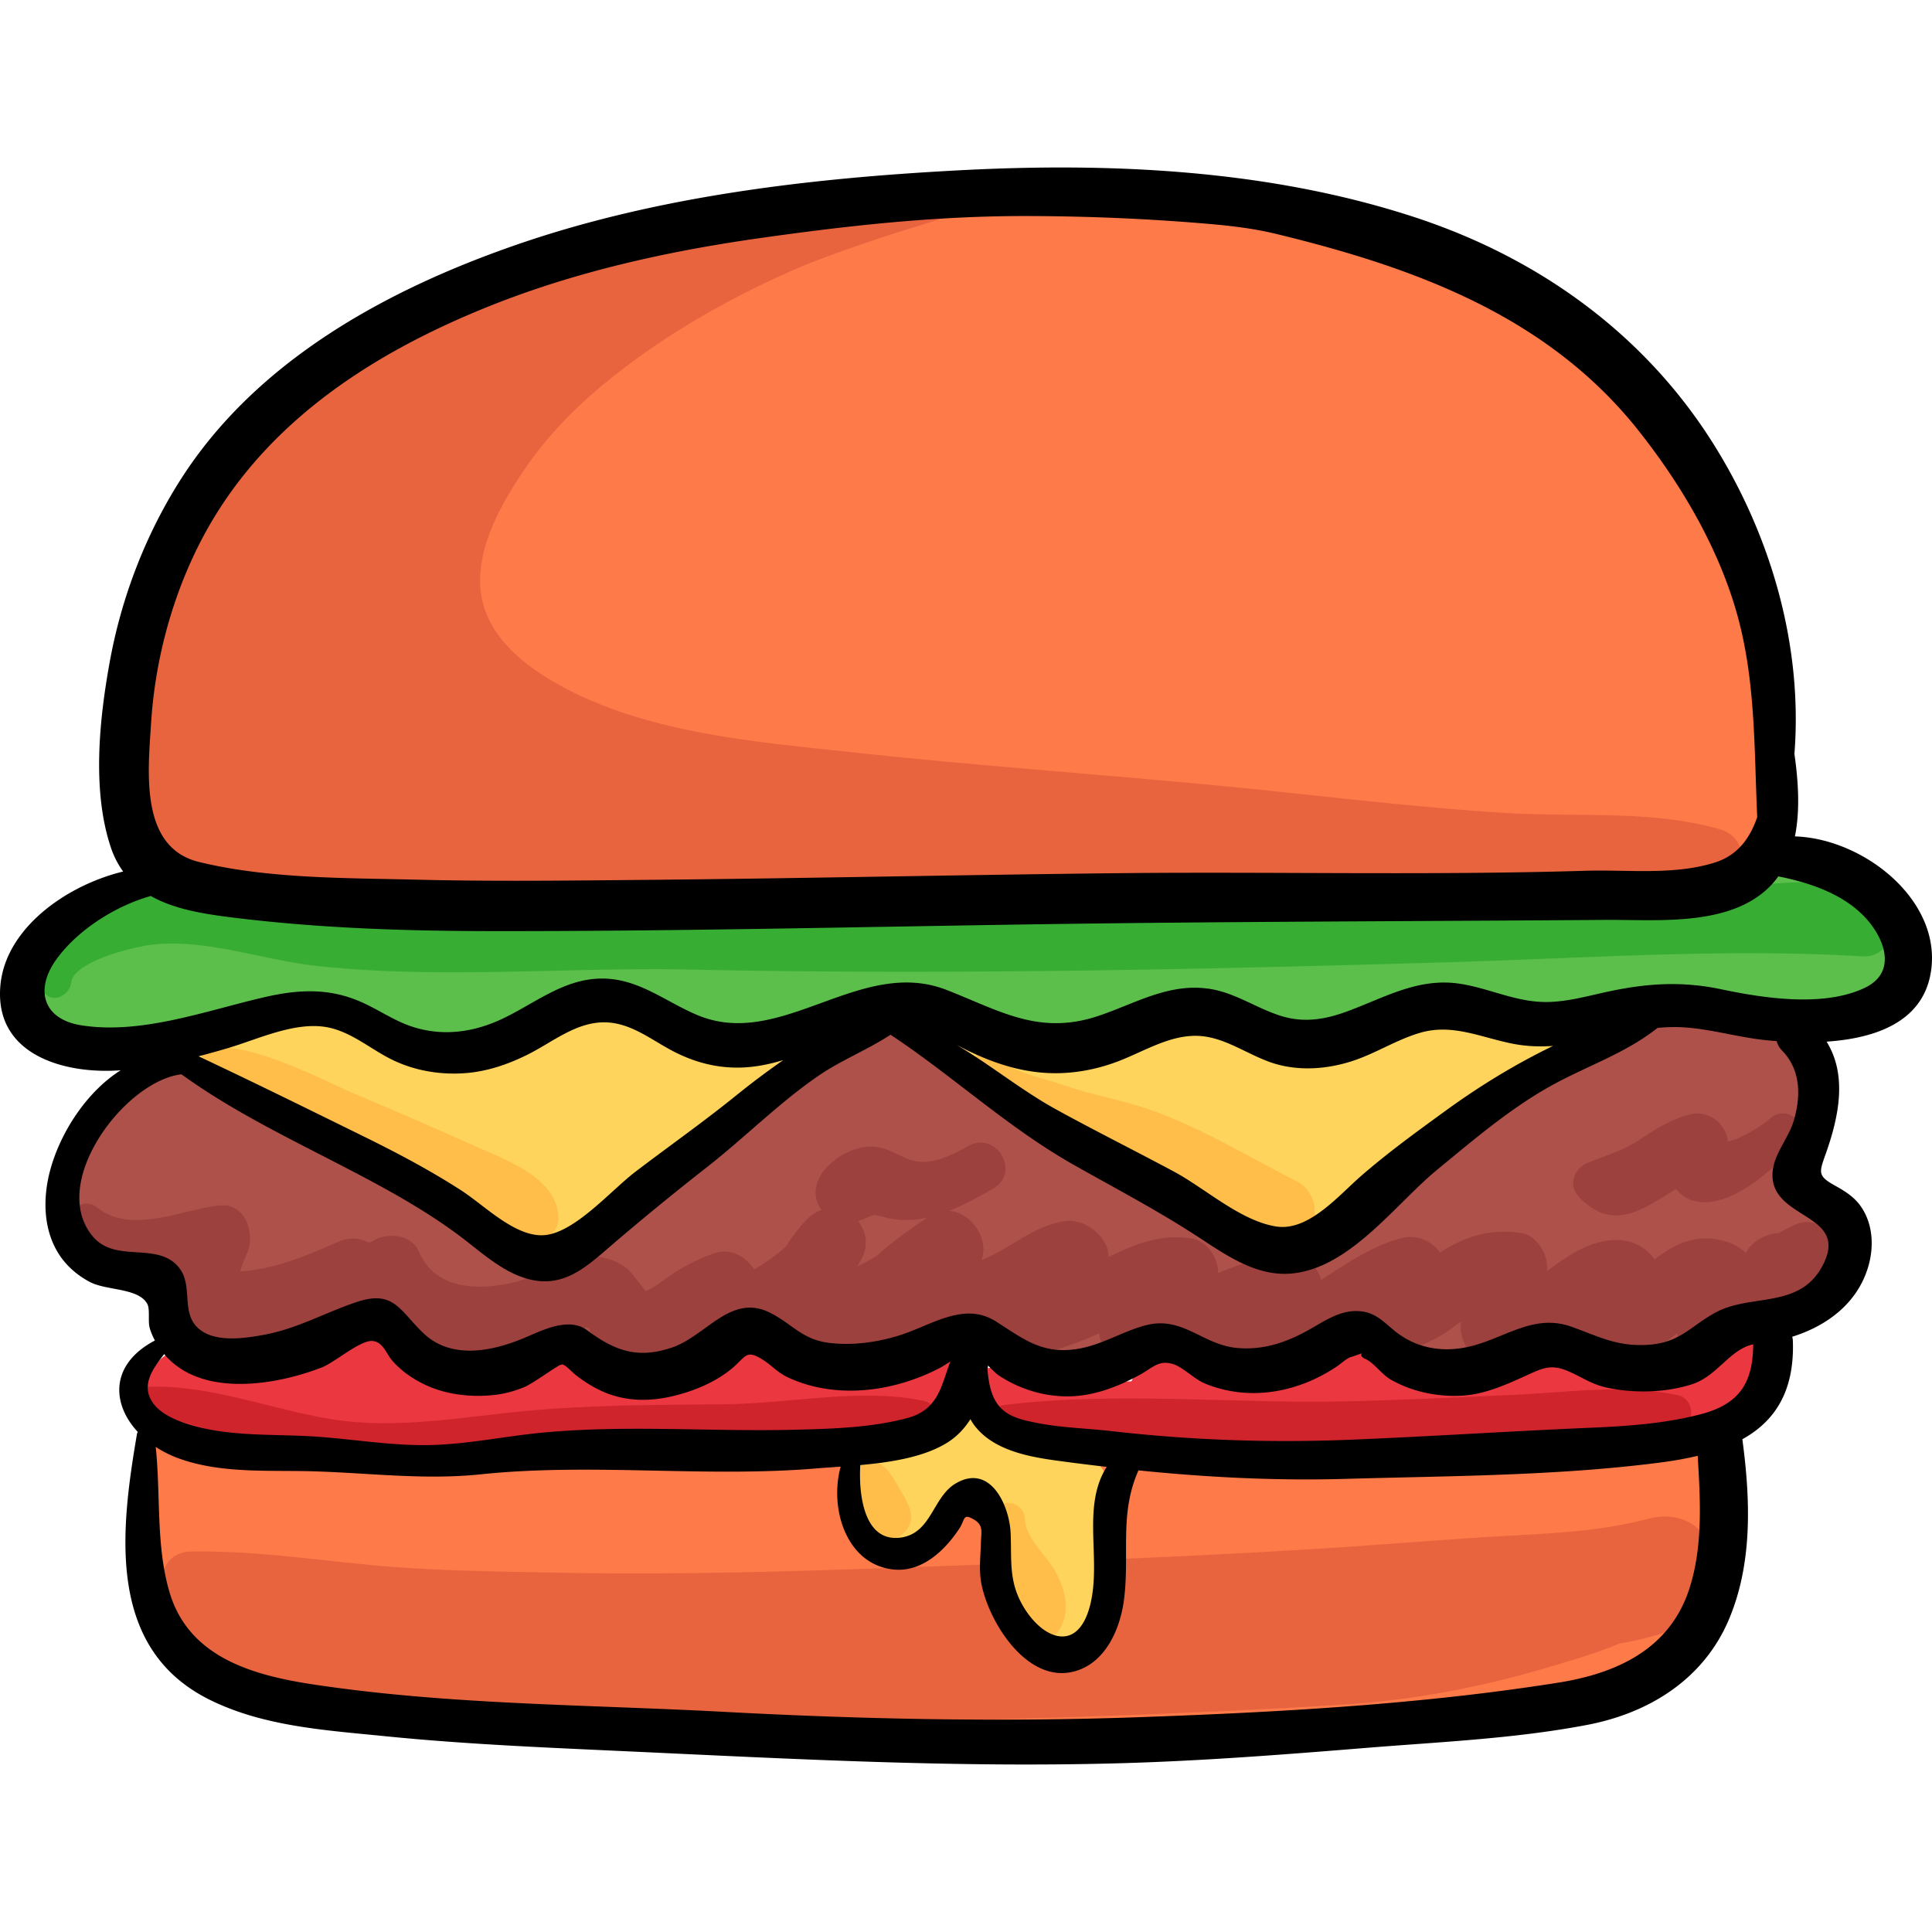 <svg xmlns="http://www.w3.org/2000/svg" version="1.1" xmlns:xlink="http://www.w3.org/1999/xlink" width="512" height="512" x="0" y="0" viewBox="0 0 512.001 512.001" style="enable-background:new 0 0 512 512" xml:space="preserve" class=""><g><path d="M183.926 60.349c-61.188 1.349-127.072 44.155-145.492 103.847-5.668 18.368-16.001 62.797 8.066 73.361 9.232 4.052 21.106-1.783 30.525-2.607 16.93-1.48 35.082.773 52.06 1.655 34.959 1.815 69.709-.054 104.669.007 65.894.115 132.685 6.406 198.403.785 10.404-.89 28.023-2.519 35.638-10.877 7.4-8.123 5.165-24.989 3.238-34.717-9.629-48.61-30.941-101.611-78.854-123.916-22.082-10.28-44.643-16.212-69.02-17.953-24.944-1.782-50.263 1.396-75.275 2.293-21.495.772-43.874.025-63.958 8.122zM40.268 379.25c-3.098 21.034-4.469 43.779 9.937 61.408 5.304 6.491 13.083 10.935 21.187 12.964 16.116 4.034 33.553 2.107 49.879 3.854 22.147 2.37 44.386 2.433 66.599 1.11 19.627-1.169 38.284 6.294 57.906 6.243 58.782-.151 114.986-11.302 173.325-18.337 17.939-2.163 33.221-8.972 38.154-27.309 4.004-14.883-.027-25.458-1.456-39.78-12.374-1.559-26.344 1.763-38.885 1.907-22.21.255-44.425.144-66.574-.957-37.513-1.865-74.969-4.154-112.603-4.161-42.598-.007-84.821 6.44-127.176 6.093-13.961-.114-27.902 1.794-41.954 1.091-8.81-.441-16.752-3.259-28.339-4.126z" style="" fill="#ff7a49" data-original="#ff7a49" class=""></path><path d="M456.015 219.841c-18.129-5.34-38.71-3.194-57.475-4.417-19.122-1.247-38.216-3.316-57.265-5.368-38.471-4.144-77.103-6.535-115.563-10.71-26.815-2.911-57.148-5.218-80.748-19.719-8.266-5.079-16.234-12.437-17.512-22.577-1.48-11.735 5.488-23.786 11.842-33.063 4.531-6.615 10.197-12.938 16.313-18.392 15.567-13.884 34.469-25.094 53.664-33.609 7.105-3.152 14.478-5.661 21.821-8.187 10.125-3.482 20.622-6.155 30.536-10.222 3.736-1.533 6.517-3.627.852-4.924-10.862-2.487-22.1-.607-32.818 1.678-4.244.904-7.837 2.56-11.899 3.774-5.505 1.646-11.378 2.168-16.934 3.823-5.169 1.539-9.908 2.83-15.079 4.016a403.171 403.171 0 0 0-12.87 3.173c-8.741 2.31-17.405 4.923-25.944 7.895-33.439 11.641-66.79 29.124-89.336 57.172-13.405 16.676-21.946 36.659-24.65 57.891-2.208 17.341 1.677 35.689 17.638 45.335 19.288 11.657 47.557 8.142 69.072 8.343 25.787.242 51.565 1.605 77.359.714 26.327-.91 52.592-2.868 78.939-3.548 27.818-.718 55.624-2.121 83.454-2.081 7.336.011 14.685-.072 22.03-.291 12.286.318 24.578.632 36.866.847 12.653.221 25.429 1.213 37.708-2.357 7.506-2.181 7.477-12.993-.001-15.196zM436.697 402.515c-14.446 3.793-28.944 3.91-43.765 4.875-15.63 1.018-31.237 2.326-46.875 3.252-33.611 1.99-67.261 3.32-100.907 4.546-32.405 1.181-64.8 2.243-97.229 1.59-16.116-.324-32.262-.45-48.326-1.911-16.496-1.5-32.52-4-49.137-3.685-3.678.07-6.06 2.207-7.045 4.883-4.042.511-6.851 3.342-8.121 6.838 3.314 4.963 5.705 10.71 7.356 16.615 11.017 8.022 27.117 11.463 39.689 14.199 16.733 3.641 34.006 4.784 51.095 5.125 34.324.685 68.79-1.486 103.1-2.403 39.729-1.063 79.468-2.221 119.141-4.673 18.391-1.137 36.776-4.6 54.437-9.862 6.266-1.867 12.855-3.722 19.024-6.327 5.302-.901 10.51-2.21 15.52-4.202 17.464-6.943 11.151-33.876-7.957-28.86z" style="" fill="#e8643f" data-original="#e8643f" class=""></path><path d="M42.646 231.855c-4.666 3.272-10.644 3.49-15.695 6.153-5.29 2.79-9.179 6.801-13.512 10.828-5.928 5.508-11.858 12.701-6.941 21.126 5.148 8.821 17.482 7.855 26.455 8.081 13.736.345 25.584-4.308 38.54-7.98 7.949-2.253 12.675-2.824 20.02.66 8.955 4.247 14.561 9.526 24.941 10.037 19.103.941 33.635-18.703 52.731-11.714 11.639 4.26 19.472 10.884 32.622 9.164 12.391-1.621 22.695-11.194 35.079-11.745 10.945-.487 19.618 5.567 29.586 8.88 14.796 4.916 24.367 2.422 38.446-3.466 13.905-5.816 19.508-3.97 32.484 1.562 16.396 6.989 25.572 4.91 41.098-2.866 13.592-6.807 23.771 5.163 38.026 2.439 10.267-1.962 18.309-9.876 29.226-7.77 5.396 1.041 9.565 3.685 15.176 4.34 7.014.819 14.248.758 21.281.324 7.818-.481 20.296-2.345 22.904-11.281 2.838-9.724-7.965-23.03-15.853-28.035-13.135-8.335-20.83.785-32.799 4.752-4.716 1.563-10.65 2.07-15.604 3.062-11.552 2.315-23.275 3.965-35.077 3.989-19 .038-37.988-.801-56.956-1.845-37.4-2.059-74.83-4.984-112.314-3.772-34.678 1.121-69.338.618-104.045 2.399-20.77 1.065-42.172.696-62.945-.664-9.317-.611-18.336-2.918-26.874-6.658z" style="" fill="#5cbf4b" data-original="#5cbf4b" class=""></path><path d="M498.042 237.255c-14.924-6.364-30.223-2.017-45.988-2.014-18.419.003-36.757.716-55.162 1.395a5362.144 5362.144 0 0 1-113.916 2.987c-37.252.582-74.468.65-111.72.167-19.234-.249-38.415.557-57.641.753-18.048.183-35.093-2.15-52.881-4.679-13.188-1.875-25.015-1.835-36.778 4.852-7.459 4.24-18.074 12.182-12.67 21.721 2.191 3.867 7.087 1.635 7.58-2.053.764-5.718 16.831-9.512 21.471-10.033 14.413-1.62 29.255 4.077 43.501 5.626 32.755 3.563 66.413.286 99.333.978 67.205 1.413 134.554.019 201.736-1.979 36.085-1.073 72.833-3.689 108.749-1.521 8.22.493 12.39-12.787 4.386-16.2z" style="" fill="#38ad34" data-original="#38ad34" class=""></path><path d="M472.593 314.27a7.845 7.845 0 0 1 1.076-1.823c1.104-2.082 2.729-3.89 3.918-5.924 2.841-4.859 4.505-9.797 3.911-15.485-.184-1.763-.96-3.445-2.076-4.848 3.831-3.685 5.083-10.531-.855-13.278-15.506-7.176-30.087-7.876-44.91.845-1.361.801-2.706 1.641-4.059 2.462-7.168.888-13.315 6.05-19.065 10.407-4.404 3.338-8.983 6.384-13.482 9.513-8.465 4.007-14.909 10.643-21.837 17.052-8.593 7.95-18.666 15.278-29.195 20.524-3.47-.738-7.226-.856-11.011-.51-.622-1.645-1.776-3.193-3.599-4.428-14.301-9.685-30.613-15.66-45.221-24.801-7.708-4.823-14.858-10.487-22.555-15.334-6.757-4.256-16.476-7.109-20.136-14.628-2.607-5.355-9.352-4.805-13.236-1.706-14.13 11.276-28.122 22.644-41.977 34.251-1.9 1.592-3.833 3.141-5.761 4.696a56.869 56.869 0 0 0-4.813 3.364 7.631 7.631 0 0 0-1.945.409c-9.541 3.428-20.719 9.402-25.664 18.69-.261.49-.455.977-.616 1.459-.621.064-1.241.138-1.862.225-11.927-3.652-26.186-8.684-36.2-16.515-1.748-1.757-3.691-3.351-5.61-4.707a8.253 8.253 0 0 0-1.258-.709c-5.348-7.878-13.898-14.3-23.357-18.915-8.783-4.285-23.154-12.27-34.92-11.954a6.938 6.938 0 0 0-2.452.211c-5.139.702-9.63 3.262-12.704 8.824a25.98 25.98 0 0 0-2.061 4.79c-1.255 1.708-2.332 3.228-3.137 4.275-7.157 9.308-11.831 22.812.072 30.595 5.65 3.694 11.957 4.545 16.724 9.717 4.627 5.02 8.241 10.717 14.498 13.929 6.174 3.169 12.857 3.079 19.206.621 1.617-.626 4.597-2.518 7.759-4.311 7.875 1.515 15.847 2.451 24.047 2.231.169-.005.322-.042.486-.055 9.572 12.053 32.573 9.364 48.734 4.426 4.362 10.31 22.278 5.581 30.322 1.243 2.653-1.43 5.442-2.895 8.282-4.415a85.15 85.15 0 0 0 4.842-1.409 9.389 9.389 0 0 0 2.528 5.47c8.645 9.112 24.968 4.467 35.421 1.707 3.431-.906 6.799-1.961 10.144-3.076 8.807 3.763 20.33 1.895 29.382.495 4.954 1.681 9.802 1.82 14.682 1.23 6.754.408 13.819-.835 20.676-2.416 11.984 9.804 34.319 2.066 45.517-7.145 1.238.294 2.476.589 3.704.933 1.768.496 3.91 1.621 5.746 1.883-.173 4.93 3.467 9.862 9.145 9.825 7.466-.048 13.957-2.142 20.946-4.516 9.262-3.146 14.332-1.279 23.624.487 12.489 2.374 23.852-.825 33.899-7.08 4.28-1.028 8.528-2.132 12.572-3.343 8.699-2.605 19.917-8.285 20.826-18.676.866-9.878-8.883-13.724-17.115-14.782z" style="" fill="#ad514a" data-original="#ad514a" class=""></path><path d="M476.072 324.415c-1.654.688-3.202 1.512-4.712 2.385-3.578.167-7.181 2.218-8.711 5.322-1.436-1.575-3.57-2.799-6.725-3.48-7.327-1.583-12.521 1.382-17.437 5.118-.249-.34-.498-.679-.8-1.019-4.899-5.521-12.238-4.826-18.362-1.88-3.334 1.604-6.338 3.782-9.334 5.96.017-.404.025-.76.023-1.033-.024-3.658-2.861-8.466-6.868-9.021-7.051-.977-12.648.184-18.944 3.593a31.08 31.08 0 0 0-2.563 1.583c-2.165-2.999-6.036-4.858-10.021-3.861-7.001 1.751-13.017 5.654-19.024 9.497-.788.504-1.627 1.075-2.499 1.671-1.163-4.862-6.371-8.1-11.683-6.958-5.296 1.138-10.464 3.104-15.64 5.038.002-.063.012-.118.014-.182.091-3.725-2.897-8.168-6.753-8.869-8.102-1.474-15.265 1.407-22.246 4.842.02-5.302-6.211-10.409-11.911-9.469-7.495 1.236-13.088 6.268-19.797 9.429-.65.306-1.328.559-1.988.847 2.159-5.612-2.685-12.589-8.549-13.046 4.173-1.639 8.161-3.87 11.749-5.967 7.261-4.243.806-15.237-6.58-11.258-4.882 2.629-10.457 5.69-16.02 3.521-4.081-1.592-6.311-3.69-11.114-3.252-6.844.624-16.706 8.266-12.37 16.009.146.261.322.489.492.723a9.298 9.298 0 0 0-3.383 2.077c-2.05 1.947-4.145 4.551-5.896 7.459-2.287 2.157-4.923 3.994-7.544 5.604-.325.2-.663.399-.996.599-2.235-3.414-6.287-5.72-10.454-4.307-3.627 1.23-6.897 2.872-10.172 4.848-1.602.966-7.145 5.319-8.237 5.154-.015-.002-3.833-5.163-5.005-6.04-2.713-2.03-5.821-3.095-9.239-3.087-7.568.016-14.203 5.592-21.528 7.106-9.6 1.984-20.096 1.345-24.309-8.507-1.844-4.31-7.922-4.935-11.536-3.025-.51.27-1.028.548-1.546.825-2.341-1.27-5.228-1.631-8.236-.281-8.435 3.786-16.799 7.244-25.977 7.88.327-1.284.955-2.871 1.788-4.729 2.314-5.161-.238-13.524-7.323-12.762-10.009 1.076-23.227 7.742-32.32.562-3.662-2.891-8.113.592-6.301 4.861 4.731 11.144 16.041 12.84 27.11 12.439-.968 8.016 1.392 15.505 11.062 19.167 6.042 2.288 11.866 1.658 17.502-.267 8.853-1.123 17.489-4.985 25.59-9.249 11.411 13.486 33.746 15.112 49.438 7.801 1.113-.518 4.234-3.095 5.498-2.953.663.075.574 1.357 2.008 2.401 3.527 2.568 5.156 5.278 9.924 5.974 4.723.69 8.887-.621 12.878-2.555 3.222 1.518 7.241 1.787 10.783 1.388 5.623-.634 11.656-2.891 17.293-6.15.619.51 1.31.99 2.083 1.432 4.936 2.831 10.53 2.978 16.194 1.582 5.538 5.374 15.621 2.94 22.215 1.359 3.533-.847 7.007-1.929 10.43-3.156 1.102 2.351 3.074 4.281 5.564 4.619 9.175 1.246 16.303-1.169 24.697-4.693.485-.203.999-.445 1.526-.701.523 4.314 3.805 8.165 8.961 8.109 7.44-.08 14.393-1.946 21.262-4.199.572 3.097 2.617 5.774 6.431 6.637 12.381 2.804 21.212-2.929 30.247-8.79 1.666 2.647 4.482 4.543 7.705 4.216 6.297-.639 11.405-2.657 16.828-5.893 1.212-.723 2.779-1.958 4.5-3.27-.276 2.136.005 4.387 1.409 6.901 3.694 6.615 11.466 7.135 17.823 4.781 4.414-1.635 8.317-4.428 12.148-7.161 1.453 4.725 6.254 8.275 11.592 6.584 4.731-1.499 8.586-3.724 12.586-6.632a43.54 43.54 0 0 0 1.626-1.255c1.74 5.599 8.008 8.574 14.225 5.719 5.861-2.691 10.7-6.863 15.734-10.769.521-.058 1.03-.149 1.502-.314 6.548-2.281 9.648-5.215 12.138-11.661 2.505-6.483-5.322-14.668-11.925-11.921zm-243.643 8.343a50.944 50.944 0 0 1-5.283 2.862c.424-.684.829-1.371 1.193-2.063 1.936-3.682 1.139-7.363-.967-9.938 1.638-.507 2.998-1.434 4.745-1.639-.135.016 2.053.531 2.907.746 3.568.897 7.197.732 10.765-.061-3.539 2.393-8.812 5.914-13.36 10.093z" style="" fill="#9c413e" data-original="#9c413e" class=""></path><path d="M469.171 296.35c-2.691 2.267-5.772 4.063-8.982 5.493-.433.193-1.327.422-2.257.68-.564-4.793-5.161-8.551-10.323-7.144-4.983 1.358-8.795 3.802-13.061 6.633-4.465 2.964-8.715 4.112-13.665 6.085-3.76 1.498-5.477 5.923-2.409 9.126 9.167 9.571 17.251 3.004 25.688-2.133 2.244 2.836 5.86 4.312 11.015 3.068 7.881-1.902 15.486-9.184 20.849-14.954 4.305-4.63-2.127-10.835-6.855-6.854z" style="" fill="#9c413e" data-original="#9c413e" class=""></path><path d="M206.087 278.054c-1.193.343-2.37.758-3.549 1.163-1.034-.978-2.352-1.633-3.842-1.661-6.576-.122-13.073-1.003-19.362-2.999-4.921-1.562-9.09-5.069-14.004-6.439-9.779-2.726-19.455 4.045-27.791 8.186-4.849 2.409-10.248 5.183-15.834 4.854-6.436-.38-13.023-3.91-18.943-6.145-11.384-4.298-22.581-7.469-34.859-6.646-2.84.19-5.131 1.666-6.596 3.674-2.354-.863-5.071-.672-6.893 1.415l-.62.71c-2.131 2.44-2.987 7.078 0 9.394 13.229 10.256 29.44 12.764 44.092 20.259a217.61 217.61 0 0 1 23.573 13.982c5.092 3.479 8.873 9.174 14.26 12.056 10.567 5.652 19.778-5.362 26.891-11.619 12.055-10.603 24.312-22.875 39.143-29.392 1.38-.606 2.229-1.562 2.669-2.661 1.18-.447 2.363-.885 3.529-1.361 4.059-1.657 2.604-8.056-1.864-6.77zM409.387 269.865c-13.196-.773-26.59-.621-39.709 1.162-12.569 1.708-25.962 10.064-38.587 5.949-10.006-3.261-18.096-5.843-28.84-5.558-9.222.245-17.433 1.994-24.785 7.71-.505.393-.912.82-1.274 1.262-6.666-2.154-13.603-3.549-20.947-3.774-3.303-.102-3.563 4.445-.741 5.472 14.193 5.165 28.855 14.089 41.601 22.157 12.508 7.917 26.974 22.064 42.293 23.516 13.783 1.306 25.076-8.918 34.659-17.493 6.398-5.726 12.415-11.941 19.667-16.622 6.431-4.152 13.714-6.686 20.173-10.816 5.946-3.803 3.388-12.561-3.51-12.965z" style="" fill="#ffd45c" data-original="#ffd45c" class=""></path><path d="M126.7 304.088c-11.156-4.973-22.392-9.922-33.673-14.602-4.219-1.75-39.386-20.238-40.196-7.368-.155 2.467 2.314 3.68 4.357 3.146.116.141.256.335.441.653.442.761 3.306 1.867 4.176 2.382 2.181 1.292 4.278 2.71 6.541 3.853 9.671 4.887 19.832 8.846 29.511 13.776 7.605 3.873 15.438 7.249 23.058 11.086 6.911 3.48 13.716 11.195 21.576 11.375 2.946.068 5.565-2.582 5.516-5.516-.173-10.465-13.122-15.136-21.307-18.785zM344.065 313.304c-13.299-6.761-26.687-15.087-40.895-19.753-7.045-2.314-14.422-3.534-21.406-6.025-4.457-1.589-15.228-3.731-17.615-7.719-1.701-2.842-5.849-1.51-6.022 1.631-.64 11.642 17.498 19.028 26.152 22.551 9.08 3.697 17.761 6.739 26.254 11.76 8.61 5.091 17.393 10.056 26.773 13.585 3.423 1.288 8.263-.82 9.905-4.031.345-.674.652-1.374.884-2.095 1.123-3.493-.702-8.211-4.03-9.904z" style="" fill="#ffbe4a" data-original="#ffbe4a" class=""></path><path d="M470.212 359.578c.489-3.199-.04-7.694-2.538-8.673-3.035-1.19-8.545 3.254-10.832 4.804-4.428 3.001-8.887 5.11-14.176 6.422-9.802 2.431-16.969.688-26.31-1.493-8.162-1.906-14.405 4.247-22.382 4.547-7.589.286-19.66-1.476-25.772-6.318-3.471-2.75-7.795-3.203-11.251 0-14.561 13.499-38.383-5.74-53.823 3.466a8.017 8.017 0 0 0-3.284 3.72c-5.98.443-13.528-1.459-17.823-2.058-6.81-.95-14.002-2.224-20.829-1.363a42.579 42.579 0 0 0-2.024-.058c-2.512-1.983-6.038-2.761-9.459-.98-5.647 2.941-14.444 2.159-20.717 1.786-4.221-.251-8.488-.667-12.629-1.558-1.643-.354-3.225-.847-4.842-1.284-.557-.15-.909-.312-1.149-.453-2.209-6.023-10.986-6.029-14.303-.857-2.288 3.568-7.544 5.309-12.838 7-5.255 0-10.506-.198-15.691-.746-7.867-.831-14.695-6.447-22.723-5.619-5.902.608-11.47 4.055-16.645 7.139-.445-.215-.897-.426-1.413-.584-5.076-1.554-9.921-2.798-14.281-5.883-2.947-2.085-5.237-4.643-8.688-5.987-4.918-1.915-10.653-.915-15.041 2.036-5.851 2.556-11.617 5.266-18.077 5.932-5.536.57-14.836 1.511-19.219-2.538-3.266-3.018-7.399-1.748-9.549.933-5.54.027-12.281 6.149-4.449 11.861 10.379 7.569 17.872 11.576 31.259 10.502 1.029-.083 2.09-.181 3.162-.288 2.398.105 4.833.108 7.261.03 4.582.894 8.753.461 13.46.28 6.76-.26 13.553.705 20.299 1.065 12.886.688 25.925 1.053 38.814.314 3.149-.181 5.568-2.171 6.936-4.698 6.083 1.616 12.306 1.973 18.752 2.273 14.514.676 32.589 1.922 47.566-1.874 10.382 1.155 25.562 2.42 34.09-4.559 5.44 5.214 13.569 5.333 20.809 5.933 2.916.242 5.841.366 8.769.426 11.224 4.133 23.4 3.869 35.215 3.343 12.922-.576 25.71-.26 38.634-.034 20.575.359 41.549-1.415 61.904-4.437 3.023-.449 6.131-.904 9.259-1.428 9.761-.169 19.97-2.379 26.609-8.193 3.066-1.98 7.399-6.116 9.2-9.321.338-.6.601-1.497.759-2.528z" style="" fill="#eb3840" data-original="#eb3840" class=""></path><path d="M244.957 371.285c-16.461-3.579-35.662.679-52.494.854-17.695.184-35.307.107-52.952 1.76-17.03 1.595-34.432 4.973-51.518 2.223-16.184-2.605-31.468-8.943-48.064-8.645-3.942.071-5.096 6.279-.963 7.114 16.761 3.385 32.736 10.537 49.652 13.026 17.148 2.523 33.897-.785 50.893-2.782 18.176-2.136 36.653-1.715 54.917-1.195 16.323.465 36.46 3.6 51.661-3.697 3.636-1.747 2.72-7.821-1.132-8.658zM444.695 369.765c-13.886-3.078-29.441-.747-43.556-.117-15.41.688-30.818 1.466-46.242 1.746-29.629.538-59.297-2.653-88.785.937-3.589.437-3.713 5.377 0 5.683 29.539 2.436 59.103 5.165 88.785 4.873 14.751-.146 29.492-.762 44.232-1.308 14.833-.549 31.077.957 45.566-2.357 4.654-1.065 4.697-8.416 0-9.457z" style="" fill="#cf242c" data-original="#cf242c" class=""></path><path d="M293.245 413.849c1.832-7.813 2.906-18.895-1.164-24.652-2.778-3.93-7.485-5.133-12.015-5.66-.98-.114-5.905-.095-9.821-.531a23.74 23.74 0 0 0-4.052-2.367c.038-1.177-.216-2.337-.877-3.26l-.719-1.003c-2.497-3.486-7.207-3.45-9.739-1.092-2.025.758-3.802 1.838-5.738 3.24-1.531 1.11-3.084 2.436-4.511 3.657l-.426.283c-.329.202-.643.425-.963.64l-.419.279a23.62 23.62 0 0 0-.647.25c-4.789-4.221-10.711-.917-12.326 4.198-1.916.678-3.409 2.382-3.409 5.187 0 4.343.487 8.389 1.262 12.649 1.263 6.937 10.197 6.378 13.557 1.772l.008-.012c4.02-2.706 8.23-4.617 12.857-6.135 3.103-1.018 6.147-1.781 8.793-3.249 1.142 1.525 2.027 3.327 2.679 5.135-.32 7.884-1.299 16.065 4.9 21.935-.124 1.437-.228 2.886-.355 4.345-.54 6.259 6.655 8.606 11.324 6.498 1.831-.827 3.263-2.158 4.427-3.732 3.601-1.292 6.842-4.115 8.41-7.434 1.74-3.682 1.486-7.957-1.036-10.941z" style="" fill="#ffd45c" data-original="#ffd45c" class=""></path><path d="M238.426 394.577c-1.744-3.02-3.141-5.859-6.521-7.279-2.043-.858-5.052.943-5.409 3.071a25.131 25.131 0 0 0 .201 9.436c1.146 5.355 7.855 11.383 12.998 6.276 3.679-3.653.766-7.98-1.269-11.504zM279.52 416.172c-2.483-4.307-7.82-8.595-7.925-13.83-.09-4.454-7.274-5.842-8.099-1.096-.993 5.711-.867 11.017 1.205 16.491 1.987 5.252 4.014 11.268 8.055 15.32 2.38 2.387 6.116 1.654 7.876-1.015 3.239-4.914 1.646-11.087-1.112-15.87z" style="" fill="#ffbe4a" data-original="#ffbe4a" class=""></path><path d="M475.673 221.654c1.388-6.849.919-14.551-.133-21.858 2.241-28.535-6.12-57.566-21.26-81.83-18.368-29.438-46.528-49.617-79.257-60.363-38.597-12.673-80.607-14.605-120.898-12.468-39.411 2.09-79.925 6.793-117.376 19.768-34.399 11.917-68.78 30.712-88.828 62.105-9.285 14.539-15.69 31.182-18.791 48.138-2.804 15.331-4.805 34.297.229 49.39.828 2.481 1.946 4.592 3.274 6.427-15.021 3.649-31.091 14.98-32.518 30.081-1.758 18.586 17.027 23.703 31.859 22.591-9.206 5.834-16.061 16.737-18.68 26.497-1.983 7.39-1.885 15.818 2.426 22.403 2.005 3.063 4.894 5.522 8.121 7.216 4.425 2.322 12.984 1.517 15.229 5.877.702 1.364.123 4.577.583 6.223.321 1.152.812 2.3 1.403 3.397-11.93 6.273-11.51 16.736-4.549 24.228-.08.16-.168.314-.201.507-4.329 25.389-8.231 56.785 19.182 70.43 14.352 7.143 30.874 8.117 46.558 9.698 21.246 2.142 42.562 3.01 63.885 3.993 43.924 2.024 87.685 4.433 131.682 3.152 21.565-.628 43.012-2.301 64.508-4.05 19.444-1.582 39.297-2.423 58.494-6.09 16.398-3.132 30.806-12.065 37.512-27.821 6.397-15.031 5.748-31.958 3.617-47.875 8.552-4.747 13.815-12.597 13.391-25.943a5.85 5.85 0 0 0-.17-1.23c9.158-2.851 17.315-8.85 20.168-18.666 1.588-5.464 1.185-11.764-2.373-16.387-1.662-2.159-3.939-3.598-6.296-4.9-4.766-2.635-4.431-3.433-2.677-8.366 3.571-10.046 5.791-20.983.281-29.882 12.503-.838 25.211-4.962 27.558-17.982 3.446-19.121-17.515-35.836-35.953-36.41zM40.048 191.486c1.029-15.998 5.226-32.096 12.35-46.468 15.65-31.571 44.909-50.843 76.852-63.71 23.021-9.274 47.396-14.694 71.913-18.175 23.949-3.4 47.11-5.949 71.391-5.879 15.759.046 31.236.686 46.936 2.008 6.342.534 12.587 1.237 18.775 2.742 36.571 8.892 71.925 21.686 96.082 52.264 11.124 14.08 20.796 30.462 25.791 47.76 5.174 17.92 4.697 36.167 5.544 54.502-1.899 5.619-5.223 10.123-11.094 12.005-10.904 3.495-23.187 1.886-34.462 2.23-41.185 1.255-82.313.21-123.505.639-41.808.436-83.61 1.386-125.419 1.773-20.293.188-40.616.447-60.906-.055-18.731-.463-39.283-.226-57.566-4.691-15.75-3.845-13.525-23.829-12.682-36.945zm3.467 167.366c2.983 3.57 7.073 5.807 11.573 6.928 9.514 2.372 21.263.082 30.253-3.422 3.411-1.33 10.149-7.285 13.411-6.981 2.757.257 3.627 3.394 5.201 5.206 2.465 2.836 5.683 5.012 9.085 6.566 5.484 2.504 11.873 3.174 17.829 2.546 2.798-.296 5.374-1.003 7.989-2.06 2.465-.996 8.904-5.841 9.829-5.96.215-.028.322-.069.372-.115.121.062.261.131.448.216.657.301 2.277 2.008 3.155 2.683 2.431 1.867 5.079 3.535 7.933 4.672 5.833 2.324 11.901 2.271 17.956.802 5.631-1.365 11.597-3.875 15.97-7.742 3.114-2.754 3.301-4.466 7.295-2.063 2.513 1.512 4.18 3.575 6.901 4.852 12.821 6.021 28.247 3.865 40.364-2.469.76-.398 1.73-1.037 2.768-1.687-2.359 6.172-3.059 12.704-11.267 14.939-9.566 2.605-20.249 2.894-30.095 3.137-22.269.55-44.731-1.352-66.946.789-9.617.927-19.127 2.941-28.801 3.246-10.502.331-21.077-1.571-31.557-2.249-9.712-.629-20.132-.044-29.626-2.27-4.234-.993-10.269-2.805-12.961-6.532-3.362-4.651-.186-9.077 2.921-13.032zm245.382 66.525c-3.264 12.871-12.651 9.055-17.796.21-3.828-6.579-2.967-12.056-3.272-19.263-.306-7.274-5.328-18.579-14.512-13.221-6.172 3.6-6.399 13.193-14.539 14.362-9.641 1.384-11.287-10.975-10.788-19.207 8.187-.741 16.813-2.09 22.96-5.887 2.616-1.616 4.646-3.783 6.223-6.275.332.605.706 1.207 1.17 1.805 4.946 6.368 13.983 8.114 21.482 9.148 4.493.62 8.978 1.175 13.461 1.698-6.734 10.625-1.318 24.523-4.389 36.63zm158.886-4.616c-5.123 16.199-19.199 22.691-34.934 25.181-36.473 5.771-74.437 7.843-111.314 9.144-36.59 1.291-73.229.525-109.781-1.434-36.138-1.938-72.838-1.837-108.69-7.249-16.091-2.429-33.024-7.182-38.137-24.436-3.64-12.28-2.317-25.745-3.661-38.518a29.518 29.518 0 0 0 5.767 2.917c11.299 4.239 24.304 3.197 36.147 3.552 14.803.444 29.372 2.339 44.162.8 29.785-3.099 59.333.911 89.078-1.576 1.993-.167 4.14-.309 6.373-.469-3.056 10.95 1.408 25.846 13.869 27.246 7.605.854 13.741-5.004 17.601-10.88 1.553-2.365.844-4.12 3.871-2.33 2.58 1.526 1.884 3.395 1.82 5.996-.092 3.761-.586 7.388.152 11.115 2.121 10.706 12.988 27.646 25.991 22.67 7.455-2.853 10.921-11.523 11.813-18.842 1.47-12.059-1.292-22.572 3.802-33.98 18.258 1.852 36.508 2.78 55.009 2.246 27.621-.796 56.385-.785 83.79-4.397 3.284-.433 6.42-.999 9.396-1.711.699 11.672 1.416 23.761-2.124 34.955zm2.888-45.96c-9.507 2.474-19.351 3.149-29.132 3.568-20.966.896-41.906 2.266-62.872 3.143-21.586.903-42.719.197-64.179-2.255-6.588-.752-13.258-.885-19.775-2.182-5.241-1.043-9.487-2.133-11.588-7.231-.861-2.089-1.217-4.507-1.44-6.924.054-.343.124-.686.172-1.027 1.072 1.09 2.116 2.161 2.965 2.711 5.641 3.659 12.18 5.626 18.929 5.432 6.462-.185 12.652-2.618 18.265-5.671 3.422-1.861 4.983-3.989 8.708-2.912 2.757.797 5.708 3.983 8.501 5.148 11.909 4.968 25.064 2.379 35.325-4.667.973-.668 2.286-1.926 3.417-2.287 5.543-1.768.919-.87 3.884.491 2.338 1.073 4.286 4.06 6.698 5.453 5.592 3.228 12.33 4.618 18.771 4.282 6.015-.314 11.544-2.797 16.945-5.242 4.443-2.012 6.654-3.252 11.334-1.247 3.687 1.579 6.039 3.404 10.088 4.314 7.137 1.605 15.765 1.412 22.76-.869 6.685-2.18 9.866-9.16 16.172-10.575-.069 10.108-3.523 15.834-13.948 18.547zm32.653-40.031c-5.958 12.361-19.067 7.878-28.638 13.038-6.474 3.49-9.299 7.888-17.473 8.546-8.421.677-13.366-2.109-20.781-4.76-10.392-3.716-18.278 3.617-28.092 5.498-6.861 1.315-13.509-.036-18.914-4.528-3.349-2.784-5.456-5.163-10.203-5.117-4.459.044-8.265 2.66-11.987 4.767-6.023 3.409-12.066 5.6-19.171 5.033-9.415-.752-14.578-8.633-24.487-6.016-6.344 1.675-11.835 5.377-18.47 6.315-9.117 1.289-14.012-2.801-21.175-7.343-8.66-5.491-17.371 1.272-26.191 3.88-5.707 1.687-11.779 2.492-17.744 1.832-7.459-.826-10.028-5.114-16.052-8.084-10.313-5.085-16.862 6.255-25.878 9.288-8.034 2.703-13.792 1.43-20.633-3.275-2.025-1.392-2.899-2.377-5.41-2.747-4.263-.628-9.202 1.831-12.988 3.429-8.344 3.522-19.341 5.946-26.828-1.207-6.334-6.051-7.825-11.601-17.796-8.231-8.516 2.878-15.662 7.06-24.703 8.699-5.129.93-12.931 2.072-17.213-1.821-4.544-4.131-1.357-11.076-4.874-15.782-5.56-7.439-16.882-1.204-23.017-8.499-11.893-14.142 8.421-41.201 23.473-42.979a.019.019 0 0 0 .007-.002c14.48 10.463 30.674 17.978 46.579 26.346 9.588 5.045 19.142 10.396 27.782 16.96 6.041 4.59 12.492 10.67 20.393 11.474 7.398.753 12.809-3.947 18.042-8.463 8.67-7.483 17.535-14.711 26.549-21.776 9.932-7.784 19.01-16.955 29.4-24.108 6.035-4.155 13.054-6.911 19.171-10.917 16.697 11.039 31.159 24.682 48.814 34.627 10.912 6.147 21.983 11.967 32.484 18.807 7.094 4.621 14.952 10.239 23.805 9.911 15.999-.592 28.385-18.23 39.743-27.557 9.773-8.025 19.628-16.501 30.771-22.58 9.369-5.111 19.252-8.365 27.65-15.02a50.084 50.084 0 0 1 4.088-.229c8.241-.08 16.649 2.706 24.883 3.506.835.081 1.708.156 2.604.224.209.844.64 1.69 1.408 2.48 5.008 5.153 5.033 12.051 3.11 18.613-1.359 4.636-5.261 8.772-5.607 13.67-.886 12.559 20.062 10.629 13.569 24.098zM52.619 279.93a248.097 248.097 0 0 0 7.708-2.146c8.383-2.473 18.669-7.541 27.465-5.314 6.015 1.523 10.81 5.813 16.305 8.453 5.881 2.826 12.477 3.936 18.966 3.489 5.887-.405 11.433-2.285 16.681-4.888 6.611-3.278 12.899-8.708 20.572-8.594 7.118.107 12.589 4.929 18.718 7.986 5.414 2.7 11.051 4.138 17.117 4.006 3.926-.086 7.711-.874 11.425-1.981a212.549 212.549 0 0 0-12.496 9.379c-8.676 7.013-17.788 13.43-26.662 20.187-6.446 4.909-15.798 15.848-23.81 16.784-7.753.905-16.073-7.746-22.374-11.817-8.344-5.39-17.153-10.032-26.06-14.41-14.482-7.119-28.954-14.268-43.555-21.134zm200.867-3.026c1.126.581 2.249 1.16 3.377 1.701 6.136 2.942 12.574 5.107 19.393 5.664 6.846.56 13.653-.573 20.047-3.004 7.207-2.741 14.44-7.521 22.403-6.655 7.045.767 13.104 5.692 19.935 7.508 6.314 1.679 12.976 1.148 19.178-.754 6.405-1.964 12.11-5.792 18.532-7.666 8.682-2.534 16.318 1.333 24.776 2.942 3.589.683 7.045.779 10.431.542-9.827 4.772-19.181 10.438-28.332 17.084-7.725 5.61-15.516 11.254-22.71 17.538-5.742 5.016-13.729 14.496-22.192 13.245-9.447-1.397-18.917-10.112-27.215-14.563-10.375-5.565-20.923-10.807-31.24-16.483-9.108-5.011-17.41-11.833-26.383-17.099zm240.802-15.171c-10.874 5.263-26.795 2.824-38.148.434-10.478-2.205-19.721-1.595-30.188.664-6.132 1.324-12.197 3.14-18.55 2.62-7.127-.583-13.626-3.727-20.635-4.764-10.857-1.608-19.61 3.556-29.387 7.21-6.144 2.296-11.859 3.287-18.165 1.252-6.486-2.094-12.037-6.143-18.897-7.127-10.618-1.523-19.398 3.877-29.053 7.148-15.784 5.348-26.097-1.218-40.339-6.799-23.008-9.016-43.829 15.991-66.105 6.642-8.798-3.693-15.915-10.012-26.046-9.67-9.912.334-17.513 6.922-26.124 10.871-8.68 3.98-17.891 4.631-26.66.584-3.772-1.74-7.255-4.03-11.11-5.614-8.212-3.374-16.082-2.912-24.603-.965-15.418 3.523-32.803 10.061-48.801 7.486-10.167-1.637-12.349-9.575-6.378-17.683 5.614-7.622 15.433-13.917 24.863-16.579 6.075 3.449 13.674 4.708 21.085 5.639 22.685 2.853 45.517 3.634 68.362 3.671 47.782.078 95.556-1.051 143.33-1.777 50.867-.774 101.794-.812 152.653-1.193 13.386-.1 31.606 1.75 42.502-7.788a21.861 21.861 0 0 0 3.377-3.749c7.98 1.613 16.191 4.307 22.062 9.921 5.816 5.561 9.881 15.245.955 19.566z" fill="#000000" opacity="1" data-original="#000000" class=""></path></g></svg>